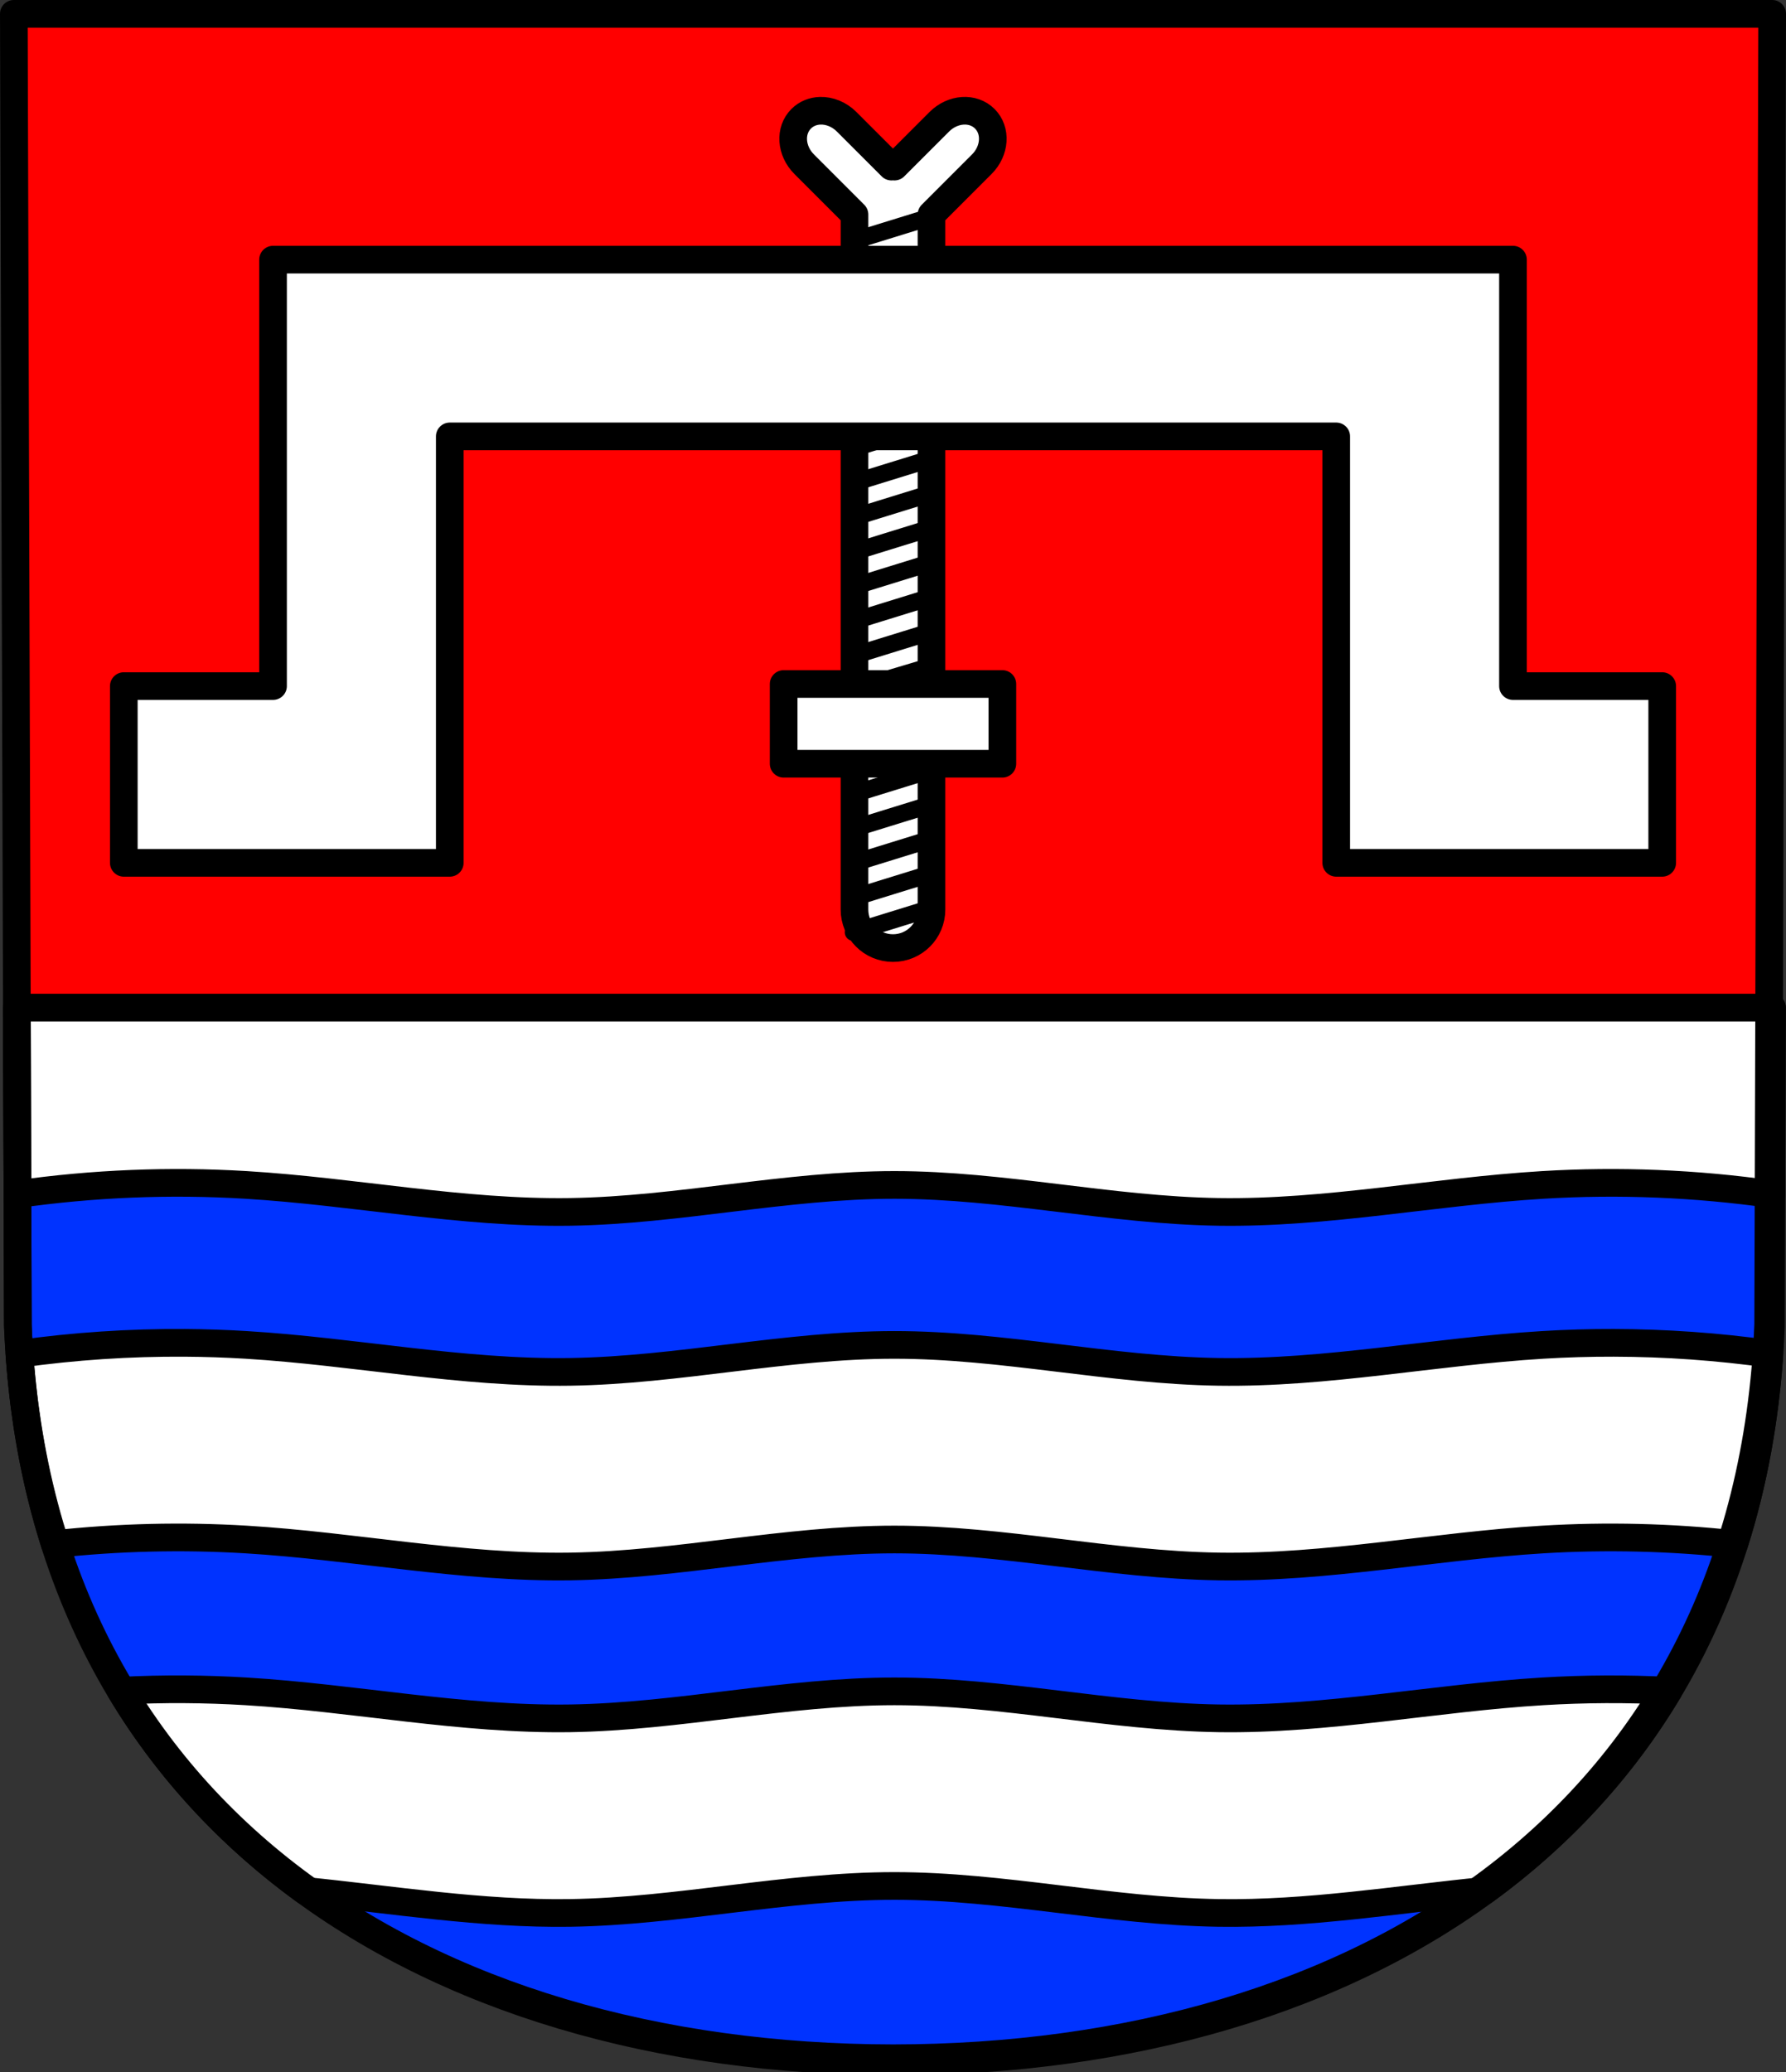 <?xml version="1.0" encoding="UTF-8" standalone="no"?>
<!-- Created with Inkscape (http://www.inkscape.org/) -->

<svg
   xmlns:dc="http://purl.org/dc/elements/1.1/"
   xmlns:cc="http://creativecommons.org/ns#"
   xmlns:rdf="http://www.w3.org/1999/02/22-rdf-syntax-ns#"
   xmlns:svg="http://www.w3.org/2000/svg"
   xmlns="http://www.w3.org/2000/svg"
   xmlns:sodipodi="http://sodipodi.sourceforge.net/DTD/sodipodi-0.dtd"
   xmlns:inkscape="http://www.inkscape.org/namespaces/inkscape"
   width="136.77mm"
   height="158.658mm"
   viewBox="0 0 136.77 158.658"
   version="1.1"
   id="svg865"
   inkscape:version="0.92.5 (2060ec1f9f, 2020-04-08)"
   sodipodi:docname="DEU Oberbillig COA.svg">
  <rect x="0" y="0" width="136.77" height="158.658" fill="#333333" stroke="none"/>
  <defs
     id="defs859">
    <inkscape:path-effect
       effect="spiro"
       id="path-effect2468"
       is_visible="true" />
    <inkscape:path-effect
       effect="spiro"
       id="path-effect2468-7"
       is_visible="true" />
    <inkscape:path-effect
       effect="spiro"
       id="path-effect2468-2"
       is_visible="true" />
  </defs>
  <sodipodi:namedview
     id="base"
     pagecolor="#ffffff"
     bordercolor="#666666"
     borderopacity="1.0"
     inkscape:pageopacity="0.0"
     inkscape:pageshadow="2"
     inkscape:zoom="1.3224365"
     inkscape:cx="258.46356"
     inkscape:cy="299.82539"
     inkscape:document-units="mm"
     inkscape:current-layer="layer1"
     showgrid="false"
     inkscape:window-width="1920"
     inkscape:window-height="1046"
     inkscape:window-x="-11"
     inkscape:window-y="-11"
     inkscape:window-maximized="1"
     fit-margin-top="0"
     fit-margin-left="0"
     fit-margin-right="0"
     fit-margin-bottom="0"
     inkscape:snap-global="true"
     inkscape:snap-midpoints="true"
     inkscape:snap-smooth-nodes="true" />
  <g
     inkscape:label="Ebene 1"
     inkscape:groupmode="layer"
     id="layer1"
     transform="translate(-4.17,164.442)">
    <path
       style="fill:#ff0000;fill-opacity:1;fill-rule:evenodd;stroke:none;stroke-width:2.117;stroke-linecap:round;stroke-linejoin:round;stroke-miterlimit:4;stroke-dasharray:none;stroke-opacity:1"
       inkscape:connector-curvature="0"
       d="m 139.882,-163.383 -0.308,100.359 C 138.076,-25.483 108.465,-6.864 72.555,-6.842 36.678,-6.889 7.056,-25.519 5.536,-63.024 L 5.229,-163.383 H 72.554 Z"
       id="path10563-0-6-2-2-2"
       sodipodi:nodetypes="ccccccc" />
    <path
       style="opacity:1;fill:#0033ff;fill-opacity:1;fill-rule:evenodd;stroke:#000000;stroke-width:8;stroke-linecap:round;stroke-linejoin:round;stroke-miterlimit:4;stroke-dasharray:none;stroke-opacity:1;paint-order:normal"
       d="M 4.881 291.15 L 5.164 383.311 C 10.909 525.063 122.864 595.476 258.463 595.65 C 394.184 595.571 506.099 525.198 511.764 383.311 L 512.047 291.15 L 4.881 291.15 z "
       transform="matrix(0.265,0,0,0.265,4.17,-164.442)"
       id="rect1862" />
    <path
       inkscape:connector-curvature="0"
       style="opacity:1;fill:#ffffff;fill-opacity:1;fill-rule:evenodd;stroke:#000000;stroke-width:2.117;stroke-linecap:round;stroke-linejoin:round;stroke-miterlimit:4;stroke-dasharray:none;stroke-opacity:1;paint-order:normal"
       d="m 66.982,-155.961 c -0.545,0.016 -1.064,0.218 -1.458,0.612 -0.901,0.901 -0.798,2.454 0.23,3.482 l 3.852,3.853 v 53.217 c 0,1.633 1.315,2.949 2.948,2.949 1.633,0 2.948,-1.315 2.948,-2.949 v -53.217 l 3.852,-3.853 c 1.028,-1.028 1.131,-2.581 0.23,-3.482 -0.901,-0.901 -2.454,-0.797 -3.482,0.231 l -3.433,3.433 c -0.039,-0.002 -0.077,-0.006 -0.116,-0.006 -0.039,0 -0.077,0.004 -0.116,0.006 l -3.433,-3.433 c -0.578,-0.578 -1.323,-0.864 -2.024,-0.843 z"
       id="rect1880" />
    <rect
       style="opacity:1;fill:#ffffff;fill-opacity:1;fill-rule:evenodd;stroke:#000000;stroke-width:2.117;stroke-linecap:round;stroke-linejoin:round;stroke-miterlimit:4;stroke-dasharray:none;stroke-opacity:1;paint-order:normal"
       id="rect1918"
       width="16.751"
       height="6.106"
       x="64.18"
       y="-112.068" />
    <path
       style="fill:#ffffff;stroke:#000000;stroke-width:1.323;stroke-linecap:round;stroke-linejoin:miter;stroke-miterlimit:4;stroke-dasharray:none;stroke-opacity:1"
       d="m 69.523,-98.353 6.065,-1.876"
       id="path1920"
       inkscape:connector-curvature="0" />
    <path
       style="fill:#ffffff;stroke:#000000;stroke-width:1.323;stroke-linecap:round;stroke-linejoin:miter;stroke-miterlimit:4;stroke-dasharray:none;stroke-opacity:1"
       d="m 69.523,-95.706 6.065,-1.876"
       id="path1920-5"
       inkscape:connector-curvature="0" />
    <path
       style="fill:#ffffff;stroke:#000000;stroke-width:1.323;stroke-linecap:round;stroke-linejoin:miter;stroke-miterlimit:4;stroke-dasharray:none;stroke-opacity:1"
       d="m 69.523,-101 6.065,-1.876"
       id="path1920-59"
       inkscape:connector-curvature="0" />
    <path
       style="fill:#ffffff;stroke:#000000;stroke-width:1.323;stroke-linecap:round;stroke-linejoin:miter;stroke-miterlimit:4;stroke-dasharray:none;stroke-opacity:1"
       d="m 69.523,-103.647 6.065,-1.876"
       id="path1920-6"
       inkscape:connector-curvature="0" />
    <path
       style="fill:#ffffff;stroke:#000000;stroke-width:1.323;stroke-linecap:round;stroke-linejoin:miter;stroke-miterlimit:4;stroke-dasharray:none;stroke-opacity:1"
       d="m 69.523,-93.059 6.065,-1.876"
       id="path1920-56"
       inkscape:connector-curvature="0" />
    <path
       style="fill:#ffffff;stroke:#000000;stroke-width:1.323;stroke-linecap:round;stroke-linejoin:miter;stroke-miterlimit:4;stroke-dasharray:none;stroke-opacity:1"
       d="m 70.026,-111.806 5.562,-1.658"
       id="path1920-59-2"
       inkscape:connector-curvature="0" />
    <path
       style="fill:#ffffff;stroke:#000000;stroke-width:1.323;stroke-linecap:round;stroke-linejoin:miter;stroke-miterlimit:4;stroke-dasharray:none;stroke-opacity:1"
       d="m 69.523,-114.235 6.065,-1.876"
       id="path1920-6-9"
       inkscape:connector-curvature="0" />
    <path
       style="fill:#ffffff;stroke:#000000;stroke-width:1.323;stroke-linecap:round;stroke-linejoin:miter;stroke-miterlimit:4;stroke-dasharray:none;stroke-opacity:1"
       d="m 69.523,-119.529 6.065,-1.876"
       id="path1920-1"
       inkscape:connector-curvature="0" />
    <path
       style="fill:#ffffff;stroke:#000000;stroke-width:1.323;stroke-linecap:round;stroke-linejoin:miter;stroke-miterlimit:4;stroke-dasharray:none;stroke-opacity:1"
       d="m 69.523,-116.882 6.065,-1.876"
       id="path1920-5-4"
       inkscape:connector-curvature="0" />
    <path
       style="fill:#ffffff;stroke:#000000;stroke-width:1.323;stroke-linecap:round;stroke-linejoin:miter;stroke-miterlimit:4;stroke-dasharray:none;stroke-opacity:1"
       d="m 69.523,-122.176 6.065,-1.876"
       id="path1920-59-5"
       inkscape:connector-curvature="0" />
    <path
       style="fill:#ffffff;stroke:#000000;stroke-width:1.323;stroke-linecap:round;stroke-linejoin:miter;stroke-miterlimit:4;stroke-dasharray:none;stroke-opacity:1"
       d="m 69.523,-124.823 6.065,-1.876"
       id="path1920-6-8"
       inkscape:connector-curvature="0" />
    <path
       style="fill:#ffffff;stroke:#000000;stroke-width:1.323;stroke-linecap:round;stroke-linejoin:miter;stroke-miterlimit:4;stroke-dasharray:none;stroke-opacity:1"
       d="m 69.523,-130.118 6.065,-1.876"
       id="path1920-7"
       inkscape:connector-curvature="0" />
    <path
       style="fill:#ffffff;stroke:#000000;stroke-width:1.323;stroke-linecap:round;stroke-linejoin:miter;stroke-miterlimit:4;stroke-dasharray:none;stroke-opacity:1"
       d="m 69.523,-127.47 6.065,-1.876"
       id="path1920-5-5"
       inkscape:connector-curvature="0" />
    <path
       style="opacity:1;fill:#ffffff;fill-opacity:1;fill-rule:evenodd;stroke:#000000;stroke-width:2.117;stroke-linecap:round;stroke-linejoin:round;stroke-miterlimit:4;stroke-dasharray:none;stroke-opacity:1;paint-order:normal"
       d="m 25.079,-144.562 v 13.534 19.12 H 13.651 v 13.534 H 38.613 v -13.534 -19.12 h 67.885 v 19.12 13.534 h 13.534 11.428 v -13.534 h -11.428 v -19.12 -13.534 h -13.534 z"
       id="rect2050"
       inkscape:connector-curvature="0" />
    <path
       style="fill:#ffffff;stroke:#000000;stroke-width:1.323;stroke-linecap:round;stroke-linejoin:miter;stroke-miterlimit:4;stroke-dasharray:none;stroke-opacity:1"
       d="m 69.523,-146 6.065,-1.876"
       id="path1920-1-7"
       inkscape:connector-curvature="0" />
    <path
       style="fill:#ffffff;stroke:#000000;stroke-width:8;stroke-linecap:round;stroke-linejoin:round;stroke-miterlimit:4;stroke-dasharray:none;stroke-opacity:1"
       d="M 4.883 291.15 L 5.047 345.053 C 26.906 341.953 49.075 341.042 71.113 342.377 C 102.407 344.273 133.441 350.644 164.789 350.17 C 196.136 349.696 227.112 342.377 258.463 342.377 C 289.814 342.377 320.789 349.696 352.137 350.17 C 383.485 350.644 414.52 344.273 445.814 342.377 C 467.853 341.042 490.021 341.953 511.881 345.053 L 512.045 291.15 L 470.332 291.15 L 31.23 291.15 L 4.883 291.15 z M 466.324 388.004 C 459.484 387.988 452.643 388.186 445.814 388.6 C 414.52 390.495 383.485 396.867 352.137 396.393 C 320.789 395.918 289.814 388.6 258.463 388.6 C 227.112 388.6 196.136 395.918 164.789 396.393 C 133.441 396.867 102.407 390.495 71.113 388.6 C 65.229 388.243 59.338 388.046 53.443 388.008 C 37.451 387.904 21.45 388.967 5.611 391.186 C 5.701 392.478 5.8 393.765 5.908 395.045 C 5.993 396.043 6.084 397.036 6.18 398.027 C 6.257 398.835 6.341 399.638 6.426 400.441 C 6.581 401.914 6.748 403.38 6.928 404.836 C 6.959 405.093 6.993 405.349 7.025 405.605 C 7.072 405.976 7.118 406.347 7.166 406.717 C 7.169 406.738 7.173 406.76 7.176 406.781 C 7.396 408.458 7.633 410.125 7.885 411.779 C 7.886 411.788 7.887 411.798 7.889 411.807 C 7.964 412.302 8.039 412.798 8.117 413.291 C 8.119 413.3 8.12 413.308 8.121 413.316 C 8.383 414.964 8.664 416.597 8.957 418.223 C 9.003 418.479 9.049 418.735 9.096 418.99 C 9.147 419.282 9.198 419.574 9.252 419.863 C 9.255 419.878 9.257 419.892 9.26 419.906 C 9.454 420.937 9.657 421.964 9.863 422.986 C 9.919 423.263 9.978 423.538 10.035 423.814 C 10.05 423.887 10.065 423.96 10.08 424.033 C 10.081 424.038 10.083 424.044 10.084 424.049 C 10.458 425.858 10.85 427.655 11.264 429.436 C 11.264 429.438 11.265 429.439 11.266 429.441 C 11.352 429.815 11.441 430.188 11.529 430.561 C 11.532 430.571 11.535 430.581 11.537 430.592 C 11.946 432.309 12.372 434.011 12.816 435.701 C 12.82 435.717 12.824 435.733 12.828 435.748 C 12.929 436.132 13.03 436.517 13.133 436.9 C 13.137 436.915 13.141 436.929 13.145 436.943 C 13.687 438.957 14.254 440.953 14.848 442.928 C 14.848 442.93 14.849 442.933 14.85 442.936 C 14.853 442.949 14.857 442.962 14.861 442.975 C 14.862 442.977 14.863 442.978 14.863 442.98 C 15.178 444.028 15.501 445.071 15.83 446.107 C 15.835 446.124 15.84 446.141 15.846 446.158 C 34.189 444.172 52.697 443.714 71.113 444.83 C 102.407 446.726 133.441 453.097 164.789 452.623 C 196.136 452.149 227.112 444.83 258.463 444.83 C 289.814 444.83 320.789 452.149 352.137 452.623 C 383.485 453.097 414.52 446.726 445.814 444.83 C 464.247 443.713 482.772 444.174 501.131 446.164 C 501.465 445.109 501.792 444.047 502.111 442.98 C 502.715 440.967 503.291 438.932 503.842 436.879 C 503.846 436.863 503.851 436.846 503.855 436.83 C 503.939 436.518 504.019 436.204 504.102 435.891 C 504.564 434.135 505.007 432.365 505.43 430.58 C 505.431 430.576 505.431 430.572 505.432 430.568 C 505.517 430.206 505.603 429.844 505.688 429.48 C 505.689 429.475 505.69 429.47 505.691 429.465 C 506.112 427.648 506.511 425.816 506.891 423.969 C 506.895 423.948 506.9 423.927 506.904 423.906 C 506.964 423.614 507.025 423.324 507.084 423.031 C 507.298 421.967 507.508 420.898 507.709 419.824 C 507.712 419.81 507.714 419.796 507.717 419.781 C 507.718 419.773 507.719 419.766 507.721 419.758 C 507.745 419.626 507.769 419.492 507.793 419.359 C 507.8 419.319 507.807 419.278 507.814 419.238 C 508.17 417.306 508.503 415.359 508.814 413.395 C 508.816 413.383 508.819 413.372 508.82 413.361 C 508.912 412.783 508.998 412.202 509.086 411.621 C 509.331 410 509.561 408.368 509.775 406.725 C 509.788 406.625 509.801 406.524 509.814 406.424 C 509.878 405.933 509.941 405.442 510.002 404.949 C 510.004 404.932 510.006 404.915 510.008 404.898 C 510.194 403.383 510.365 401.858 510.525 400.324 C 510.604 399.568 510.683 398.811 510.756 398.051 C 510.854 397.025 510.947 395.998 511.033 394.965 C 511.081 394.392 511.121 393.814 511.166 393.238 C 511.218 392.557 511.275 391.878 511.322 391.193 C 496.418 389.106 481.373 388.038 466.324 388.004 z M 53.443 488.115 C 47.255 488.075 41.065 488.215 34.885 488.523 C 34.904 488.555 34.923 488.586 34.941 488.617 C 35.76 489.98 36.595 491.329 37.443 492.666 C 37.456 492.685 37.466 492.705 37.479 492.725 C 37.509 492.773 37.541 492.821 37.572 492.869 C 38.451 494.249 39.344 495.615 40.254 496.967 C 43.469 501.741 46.88 506.339 50.477 510.766 C 50.51 510.807 50.543 510.849 50.576 510.891 C 51.466 511.984 52.367 513.067 53.279 514.139 C 56.062 517.408 58.948 520.58 61.934 523.652 C 61.989 523.709 62.042 523.767 62.098 523.824 C 63.106 524.86 64.131 525.881 65.162 526.895 C 65.175 526.907 65.187 526.919 65.199 526.932 C 65.362 527.091 65.522 527.253 65.686 527.412 C 65.697 527.423 65.708 527.434 65.719 527.445 C 66.708 528.409 67.711 529.359 68.721 530.303 C 68.725 530.307 68.73 530.312 68.734 530.316 C 68.943 530.512 69.151 530.708 69.361 530.902 C 69.369 530.91 69.377 530.917 69.385 530.924 C 70.361 531.828 71.349 532.722 72.344 533.607 C 72.528 533.772 72.713 533.936 72.898 534.1 C 72.988 534.179 73.078 534.259 73.168 534.338 C 73.172 534.341 73.176 534.344 73.18 534.348 C 74.134 535.187 75.096 536.019 76.066 536.842 C 76.078 536.852 76.09 536.863 76.102 536.873 C 76.413 537.136 76.726 537.397 77.039 537.658 C 78.041 538.496 79.049 539.326 80.068 540.146 C 80.312 540.342 80.557 540.536 80.801 540.73 C 81.884 541.594 82.974 542.452 84.076 543.295 C 84.255 543.432 84.436 543.565 84.615 543.701 C 85.79 544.594 86.972 545.48 88.168 546.35 C 113.708 548.926 139.143 553.119 164.789 552.73 C 196.136 552.256 227.112 544.938 258.463 544.938 C 289.814 544.938 320.789 552.256 352.137 552.73 C 377.858 553.12 403.369 548.903 428.984 546.328 C 428.995 546.321 429.005 546.314 429.016 546.307 C 429.02 546.304 429.023 546.3 429.027 546.297 C 429.981 545.602 430.922 544.894 431.861 544.184 C 431.905 544.15 431.95 544.117 431.994 544.084 C 432.388 543.786 432.786 543.492 433.178 543.191 C 433.182 543.188 433.185 543.185 433.189 543.182 C 434.11 542.475 435.019 541.756 435.926 541.035 C 436.345 540.702 436.767 540.371 437.184 540.035 C 438.065 539.324 438.936 538.602 439.805 537.877 C 439.815 537.868 439.826 537.86 439.836 537.852 C 440.263 537.495 440.69 537.139 441.113 536.779 C 441.996 536.029 442.871 535.27 443.74 534.506 C 443.762 534.487 443.785 534.468 443.807 534.449 C 444.152 534.146 444.495 533.841 444.838 533.535 C 444.841 533.532 444.844 533.528 444.848 533.525 C 445.764 532.708 446.674 531.883 447.574 531.049 C 447.587 531.037 447.6 531.026 447.613 531.014 C 447.917 530.732 448.219 530.448 448.521 530.164 C 448.524 530.162 448.525 530.16 448.527 530.158 C 449.446 529.297 450.358 528.429 451.26 527.551 C 451.269 527.541 451.279 527.533 451.289 527.523 C 451.55 527.269 451.807 527.012 452.066 526.756 C 452.067 526.755 452.068 526.755 452.068 526.754 C 453.044 525.792 454.013 524.824 454.969 523.842 C 455.057 523.751 455.144 523.658 455.232 523.566 C 459.173 519.499 462.939 515.258 466.521 510.846 C 466.536 510.827 466.552 510.809 466.566 510.791 C 466.582 510.772 466.598 510.752 466.613 510.732 C 470.192 506.318 473.586 501.731 476.785 496.971 C 477.691 495.622 478.582 494.259 479.457 492.883 C 479.467 492.868 479.477 492.853 479.486 492.838 C 479.495 492.824 479.505 492.809 479.514 492.795 C 479.521 492.784 479.526 492.773 479.533 492.762 C 480.41 491.38 481.271 489.984 482.115 488.574 C 482.12 488.567 482.124 488.56 482.129 488.553 C 482.133 488.545 482.138 488.539 482.143 488.531 C 470.042 487.923 457.909 487.974 445.814 488.707 C 414.52 490.603 383.485 496.974 352.137 496.5 C 320.789 496.026 289.814 488.707 258.463 488.707 C 227.112 488.707 196.136 496.026 164.789 496.5 C 133.441 496.974 102.407 490.603 71.113 488.707 C 65.229 488.351 59.338 488.154 53.443 488.115 z "
       transform="matrix(0.265,0,0,0.265,4.17,-164.442)"
       id="path2466" />
    <path
       style="fill:none;fill-rule:evenodd;stroke:#000000;stroke-width:2.117;stroke-linecap:round;stroke-linejoin:round;stroke-miterlimit:4;stroke-dasharray:none;stroke-opacity:1"
       inkscape:connector-curvature="0"
       d="m 139.882,-163.383 -0.308,100.359 C 138.076,-25.483 108.465,-6.864 72.555,-6.842 36.678,-6.889 7.056,-25.519 5.536,-63.024 L 5.229,-163.383 H 72.554 Z"
       id="path10563-0-6-2-2"
       sodipodi:nodetypes="ccccccc" />
  </g>
</svg>
